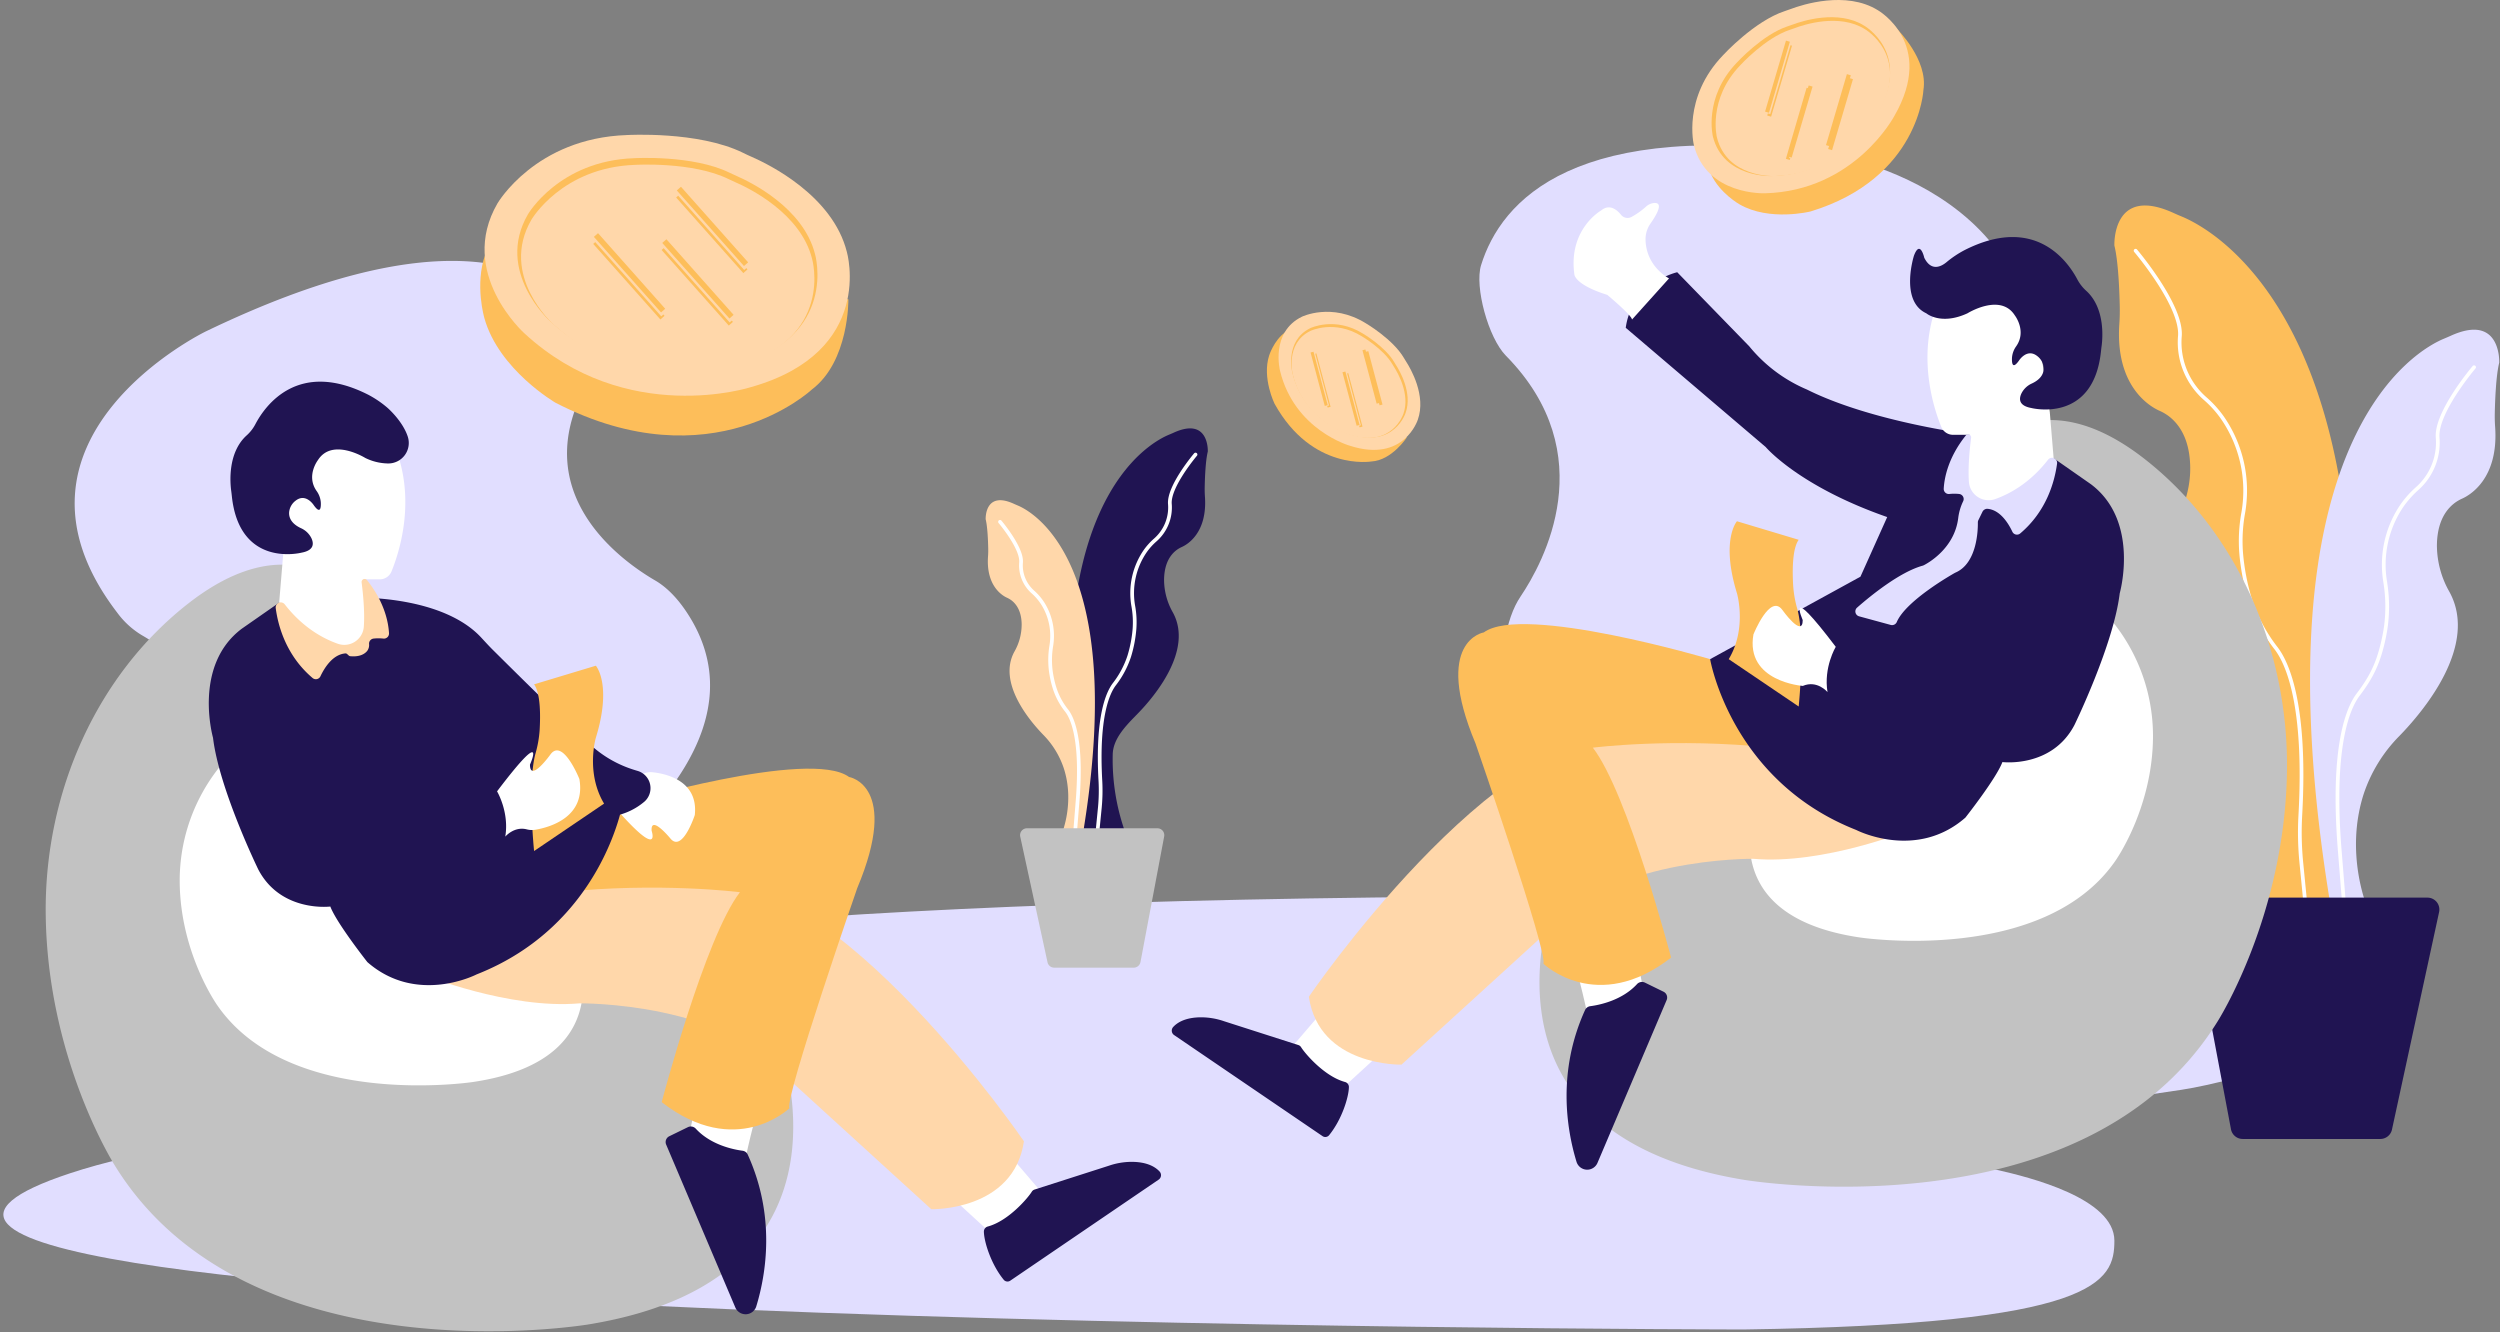 <svg xmlns="http://www.w3.org/2000/svg" viewBox="0 0 1342 715"><rect x="0" y="0" width="1342" height="715" fill="#808080" stroke="none"/><defs><style>.cls-1{fill:#e1deff;}.cls-2{fill:#fdbe5a;}.cls-3{fill:none;stroke:#fff;stroke-linecap:round;stroke-linejoin:round;stroke-width:2px;}.cls-4{fill:#201452;}.cls-5{fill:#ffd7aa;}.cls-6{fill:#c2c2c2;}.cls-7{fill:#fff;}</style></defs><title>visuels8</title><g id="Calque_4" data-name="Calque 4"><path class="cls-1" d="M207.8,546.64c-25.52-4.76-24.53-19.19,1.67-25.57,78-19,277.56-44.94,782.22-39.12,0,0,478.77,19.2,232.31,90.05-14.61,4.2-36.33,10.45-53,13-64,9.78-183.24,24-99,43,17.16,3.88,63,15.2,63,38,0,22-8.71,44.91-198.73,47.66,0,0-1149.74-.92-898.57-83.88,18.17-6,38.86-10.66,60.68-14C164.17,605.6,349.3,573,207.8,546.64Z"/><path class="cls-2" d="M1211.23,487s13.12-31.87,12.18-73.79c-.34-15-12.77-27.15-23.24-37.91-15.22-15.63-52-58.81-32.64-94,5.13-9.33,8.29-19.66,8.18-30.31-.11-10-2.7-20.92-11.68-27.71a26.22,26.22,0,0,0-5-2.86c-5-2.27-23.72-13.07-21.36-46.68.22-3.15.28-6.32.21-9.48-.18-8.62-.81-24.16-2.88-32.45,0,0-1.43-32.7,31.89-17.43,1.39.64,2.81,1.24,4.23,1.83,16.11,6.66,129.47,63.51,78.53,370.55Z"/><path class="cls-3" d="M1146.39,134.58s25.25,29.71,23.76,46A40.16,40.16,0,0,0,1183.76,214a57.93,57.93,0,0,1,9,9.9,68.83,68.83,0,0,1,11.41,51.39,85,85,0,0,0-1.13,21.42,118.88,118.88,0,0,0,4.84,25.16A86.1,86.1,0,0,0,1221.81,348c6.07,7.92,16.31,30.33,13,89.73a165.55,165.55,0,0,0,.55,25.39l2.36,24.07"/><path class="cls-1" d="M1270.65,486.78s-12.07-28.67-1.83-60.53A80.08,80.08,0,0,1,1288,395.06c12.52-12.87,42.77-48.4,26.85-77.36a50.81,50.81,0,0,1-6.72-24.94c.09-8.24,2.21-17.23,9.61-22.81a21.33,21.33,0,0,1,4.07-2.35c4.11-1.87,19.52-10.76,17.58-38.42-.19-2.59-.24-5.2-.18-7.8.16-7.09.67-19.88,2.38-26.71,0,0,1.17-26.9-26.25-14.33-1.14.52-2.31,1-3.48,1.5-13.25,5.47-102.64,52.26-60.71,304.94Z"/><path class="cls-3" d="M1328.09,197.12s-20.77,24.44-19.55,37.89a33,33,0,0,1-11,27.25,51.7,51.7,0,0,0-9.22,10.75,56.44,56.44,0,0,0-8,39.06,81.85,81.85,0,0,1,.48,23.85,96.89,96.89,0,0,1-3.39,15.33c-2.25,7.29-5.52,13.73-11.46,21.49-5.3,6.93-14.49,27.34-10,83.48l2.45,30.56"/><path class="cls-4" d="M1309.3,489.64,1284,606.4a6.41,6.41,0,0,1-6.26,5h-73.87a6.4,6.4,0,0,1-6.28-5.21l-22-116.76a6.39,6.39,0,0,1,6.28-7.58h121.24A6.39,6.39,0,0,1,1309.3,489.64Z"/><path class="cls-4" d="M604.31,447.58a116.45,116.45,0,0,1-7-42.63c.2-8.67,7.38-15.68,13.43-21.89,8.79-9,30-34,18.85-54.3a35.68,35.68,0,0,1-4.72-17.51c.06-5.78,1.55-12.08,6.74-16a15.12,15.12,0,0,1,2.86-1.66c2.89-1.31,13.7-7.55,12.34-27-.13-1.82-.16-3.65-.12-5.47.1-5,.47-14,1.66-18.75,0,0,.82-18.88-18.42-10.06-.8.37-1.62.71-2.44,1.05-9.31,3.85-74.79,36.68-45.36,214Z"/><path class="cls-3" d="M641.76,244S627.18,261.16,628,270.6a23.18,23.18,0,0,1-7.87,19.28,34,34,0,0,0-5.2,5.72,39.78,39.78,0,0,0-6.59,29.68,48.88,48.88,0,0,1,.65,12.37,68.76,68.76,0,0,1-2.79,14.54,49.76,49.76,0,0,1-8,15.08c-3.51,4.58-9.42,17.52-7.51,51.84a95.7,95.7,0,0,1-.32,14.66L589,447.67"/><path class="cls-5" d="M570,447.43s7-16.56,1.06-34.95a46.39,46.39,0,0,0-11-18c-7.24-7.44-24.71-28-15.52-44.69a29.4,29.4,0,0,0,3.89-14.41c0-4.75-1.28-9.94-5.55-13.17a13.42,13.42,0,0,0-2.35-1.36c-2.38-1.08-11.28-6.21-10.16-22.19.11-1.5.14-3,.1-4.5-.09-4.1-.38-11.49-1.37-15.43,0,0-.67-15.54,15.16-8.28.66.3,1.34.59,2,.87,7.66,3.16,59.29,30.19,35.07,176.13Z"/><path class="cls-3" d="M536.81,280.12s12,14.12,11.29,21.89a19.07,19.07,0,0,0,6.33,15.74,29.8,29.8,0,0,1,5.33,6.21,32.61,32.61,0,0,1,4.6,22.56,46.82,46.82,0,0,0-.27,13.78,55.16,55.16,0,0,0,1.95,8.85,37.7,37.7,0,0,0,6.62,12.41c3.06,4,8.37,15.8,5.8,48.23l-1.41,17.64"/><path class="cls-6" d="M547.66,449.09l14.64,67.44a3.68,3.68,0,0,0,3.61,2.91h42.67a3.7,3.7,0,0,0,3.63-3L624.93,449a3.69,3.69,0,0,0-3.63-4.38h-70A3.7,3.7,0,0,0,547.66,449.09Z"/><polygon class="cls-7" points="736.84 569.29 723.58 581.44 707.01 589.17 689.33 561.55 694.85 560.45 708.11 544.98 736.84 569.29"/><path class="cls-4" d="M724.09,583.58c-.1,5.44-3.81,17.42-10.6,25.76a2.62,2.62,0,0,1-3.53.55l-79.72-54.28a2.88,2.88,0,0,1-.52-4.26c2.07-2.3,6.4-5.23,15-5.26A38.06,38.06,0,0,1,657,548.17L697,561a2.7,2.7,0,0,1,1.44,1.16c1.82,3,12.31,15.62,23.63,18.67A2.79,2.79,0,0,1,724.09,583.58Z"/><path class="cls-2" d="M755.18,234.8s-8,12.31-19,12.92c0,0-31.84,5.36-52-31,0,0-6.8-13.85-2.9-25.88,0,0,2.43-7.89,8.52-12.44Z"/><path class="cls-5" d="M761.09,225.28s-7.35,23.38-36.46,14c0,0-29.77-8.34-37.51-40.26,0,0-5.32-20.65,11.74-29,0,0,16-7.85,34.33,3.53,0,0,14.57,8.51,20.48,18.68.37.64.76,1.28,1.16,1.9C757.26,197.9,765.68,212.38,761.09,225.28Z"/><path class="cls-2" d="M754.55,221.58s-6,19.21-30,11.51c0,0-24.47-6.85-30.83-33.08,0,0-4.37-17,9.65-23.86,0,0,13.14-6.45,28.22,2.9,0,0,12,7,16.83,15.35.3.53.62,1,.95,1.57C751.39,199.07,758.31,211,754.55,221.58Z"/><path class="cls-5" d="M753.37,222.05s-5.9,18.77-29.28,11.25c0,0-23.92-6.69-30.13-32.33,0,0-4.27-16.59,9.43-23.31,0,0,12.84-6.31,27.58,2.83,0,0,11.69,6.83,16.44,15q.45.78.93,1.53C750.29,200.05,757.05,211.68,753.37,222.05Z"/><rect class="cls-2" x="725.96" y="200.09" width="1.63" height="29.68" transform="translate(-30.82 193.91) rotate(-14.89)"/><rect class="cls-2" x="736.71" y="188.26" width="1.63" height="29.68" transform="translate(-27.42 196.27) rotate(-14.89)"/><rect class="cls-2" x="708.84" y="189.46" width="1.63" height="29.68" transform="translate(-28.67 189.16) rotate(-14.89)"/><rect class="cls-5" x="725.12" y="199.38" width="1.63" height="29.68" transform="translate(-30.67 193.67) rotate(-14.89)"/><rect class="cls-5" x="735.87" y="187.54" width="1.63" height="29.68" transform="matrix(0.97, -0.26, 0.26, 0.97, -27.27, 196.04)"/><rect class="cls-5" x="708" y="188.75" width="1.63" height="29.68" transform="translate(-28.51 188.92) rotate(-14.89)"/><rect class="cls-2" x="724.41" y="199.2" width="1.63" height="29.68" transform="translate(-30.65 193.48) rotate(-14.89)"/><rect class="cls-2" x="735.15" y="187.37" width="1.63" height="29.68" transform="translate(-27.25 195.84) rotate(-14.89)"/><rect class="cls-2" x="707.29" y="188.57" width="1.63" height="29.68" transform="translate(-28.49 188.73) rotate(-14.89)"/><path class="cls-1" d="M808.36,190.93c-9.41-9.54-16.91-37-13.32-48.58,10.7-34.55,50.27-80,188.78-59,0,0,132.87,20.48,104.9,150.35-1.66,7.7-4.15,13.74-7.25,18.25-11.91,17.34-42.72,75.1,13.64,146.93,7,8.91,13.94,21.06,20,35.58,14,33.69,28.12,86.89-21.38,88.38,0,0-308.93-24.37-286.21-177.17,1.64-11.05,4.68-19.5,8.72-25.47C828.4,302.19,860.51,243.85,808.36,190.93Z"/><path class="cls-6" d="M998.77,344.85A168.49,168.49,0,0,1,921,400c-27.22,9.28-65.55,29.72-84.33,73.7,0,0-57.46,133.84,99.43,159.62,0,0,182.3,30.7,254.12-84.72,0,0,36.59-56.93,37.44-135.52.72-66-27.82-128.69-76.41-166.69-37.36-29.22-86.54-39.9-124.55,50.51C1026.74,296.91,1021.71,315.9,998.77,344.85Z"/><path class="cls-7" d="M1032.25,363.18a91.46,91.46,0,0,1-42,26.78c-14.68,4.5-35.37,14.43-45.5,35.78,0,0-31,65,53.65,77.5,0,0,98.37,14.91,137.12-41.13,0,0,19.74-27.64,20.2-65.8a97.61,97.61,0,0,0-41.23-80.93c-20.16-14.19-46.69-19.38-67.2,24.52C1047.34,339.9,1044.63,349.12,1032.25,363.18Z"/><path class="cls-5" d="M1025.2,445.54s-46.4,18.78-84,15.47c0,0-80.66-1.1-113.8,42L752.31,571.5s-44.2,1.1-49.72-36.46c0,0,99.43-145.85,175.67-141.43l107.17,6.63Z"/><path class="cls-7" d="M878.26,511.83l3.31,16.58s-8.84,14.36-29.83,14.36c0,0-6.63-30.94-9.94-33.15Z"/><path class="cls-4" d="M894.66,536.82l-37.12,87.39a6,6,0,0,1-11.29-.63c-5.28-17.33-10.43-48.37,4.64-81.46a3.58,3.58,0,0,1,2.79-2c4.7-.62,16.92-3,25.05-11.82a3.64,3.64,0,0,1,4.27-.83l10,4.89A3.48,3.48,0,0,1,894.66,536.82Z"/><path class="cls-2" d="M918,353.84S817.49,324,796.5,339.48c0,0-27.62,4.42-4.42,59.66,0,0,38.67,111.59,36.46,118.22,0,0,28.73,27.62,68.5-3.32,0,0-23.2-88.39-42-112.69,0,0,43.09-5.53,96.12,0Z"/><path class="cls-4" d="M1059.45,233.41s-54.13-6.63-89.49-24.31A80.38,80.38,0,0,1,939,185.9l-38.67-39.77s-24.31,5.52-27.63,29.83L947.86,240s17.68,21,65.19,37.56l-14.36,32L918,353.84s11.05,65.19,78.45,91.7c0,0,32,16.57,58.56-6.63,0,0,16.57-21,19.88-29.83,0,0,26.52,3.32,38.67-19.89,0,0,21-43.08,24.31-70.71,0,0,11-38.67-15.47-58.55L1086,234.51Z"/><path class="cls-2" d="M965.54,289.76l-33.14-9.95s-8.84,9.95,0,38.67c0,0,5.52,18.79-4.42,35.36l37.56,25.41s3.72-36.21-.77-52.45a59.59,59.59,0,0,1-2.19-12.34C962.09,306.33,962.09,294.59,965.54,289.76Z"/><path class="cls-7" d="M985.43,347.21s-6.63,11.05-4.42,24.31c0,0-5.52-6.63-13.26-3.32,0,0-30.93-2.21-26.51-27.62,0,0,8.83-22.1,15.46-13.26,0,0,11,15.47,11,5.53C967.75,332.85,957.81,310.75,985.43,347.21Z"/><path class="cls-7" d="M1100.33,221.26l2.21,26.51s-9.94,19.89-44.19,24.31c0,0-11-19.89-1.1-34.25v-4.42h-8.84a6.82,6.82,0,0,1-6.32-4.24c-4-9.81-12.27-35.25-3.63-62l44.2-7.74,13.26,32.05Z"/><path class="cls-1" d="M1104.24,248.83c-1.35,10-5.77,25.69-19.82,37.55a2.72,2.72,0,0,1-4.21-1c-2.07-4.4-6.56-11.77-13.45-12.26a2.9,2.9,0,0,0-2.52,1.5L1062,279.2a2.86,2.86,0,0,0-.29,1.25c.06,3.66-.25,21.92-12.07,26.94l-.19.09c-1.65.93-26.3,14.92-31.23,26.36a2.75,2.75,0,0,1-3.25,1.63l-17-4.63a2.72,2.72,0,0,1-1.09-4.67c7.07-6.21,22.85-19.12,35.29-22.54a4,4,0,0,0,.44-.17c2-1,16.5-8.83,18.56-25.3a28.71,28.71,0,0,1,2.61-9,2.73,2.73,0,0,0-2.17-4,24.34,24.34,0,0,0-5.12,0,2.73,2.73,0,0,1-3.1-2.82c.3-5.5,2.22-16.51,11.81-28.53a1.63,1.63,0,0,1,2.9,1.2c-.77,5.93-1.75,15.63-1.19,23.7a10.62,10.62,0,0,0,14.21,9.17c7.86-2.82,18.66-8.72,28.26-21.08A2.73,2.73,0,0,1,1104.24,248.83Z"/><path class="cls-4" d="M1115.12,150c-5.28-10-22.89-34.78-60.46-15.78a55.14,55.14,0,0,0-9.85,6.59c-3,2.45-8.19,4.91-11.87-2.46,0,0-2.21-9.94-5.53-1.1,0,0-7.73,24.3,6.63,30.93,0,0,7.74,6.63,22.1,0,0,0,17.68-11.05,25.41,1.11,0,0,6.5,8.36.77,16.56a12,12,0,0,0-2.3,6.39c-.1,3.08.43,6,3.74,1.36,0,0,4.3-6.88,9.86-2.44a8.73,8.73,0,0,1,3.43,6.26c.13,2.57-1,5.93-6.31,8.42a11.43,11.43,0,0,0-5.74,5.58c-1.29,2.92-1.19,6.39,5.39,7.59,0,0,33.34,8.6,37.42-30.44.09-.87.18-1.75.31-2.62.58-4.21,2.06-20.51-8.25-29.86A22.31,22.31,0,0,1,1115.12,150Z"/><path class="cls-7" d="M895.94,149.44s-12.17-6.08-12.61-20.56a14.68,14.68,0,0,1,2.7-8.95c3-4.27,7.43-11.56,1.65-10.94a7.51,7.51,0,0,0-4.18,2,40.36,40.36,0,0,1-7.76,5.49,4.48,4.48,0,0,1-5.54-1.13c-2.05-2.58-6.12-6.19-10.72-2.36,0,0-17.68,9.94-14.37,34.25,0,0,0,5.53,17.68,11.05,0,0,13.26,11.05,13.26,13.26Z"/><path class="cls-2" d="M1018.5,15.75s16.59,16.41,14,32.51c0,0-2.12,47.45-60.59,65.25,0,0-22,5.51-38.14-3.82,0,0-10.59-5.93-15.25-16.1Z"/><path class="cls-5" d="M1008,5.46s31.36,17.8,8.9,56.78c0,0-21.18,40.25-69.49,41.52,0,0-31.35,1.27-38.13-25.84,0,0-6.36-25.43,15.68-48.31,0,0,16.73-18.32,33.19-23.68q1.56-.51,3.09-1.08C967.39,2.52,990.83-5.12,1008,5.46Z"/><path class="cls-2" d="M1000.62,13.73s25.77,14.63,7.31,46.66c0,0-17.41,33.09-57.11,34.13,0,0-25.77,1-31.34-21.24,0,0-5.22-20.9,12.89-39.7,0,0,13.75-15.06,27.28-19.47.85-.27,1.7-.57,2.54-.88C967.27,11.32,986.52,5,1000.62,13.73Z"/><path class="cls-5" d="M1000.94,15.57s25.18,14.29,7.14,45.6c0,0-17,32.33-55.81,33.35,0,0-25.18,1-30.63-20.76,0,0-5.1-20.42,12.59-38.79,0,0,13.44-14.72,26.67-19,.83-.27,1.66-.56,2.48-.86C968.34,13.21,987.16,7.07,1000.94,15.57Z"/><rect class="cls-2" x="947.58" y="66.21" width="39.73" height="2.18" transform="matrix(0.28, -0.96, 0.96, 0.28, 629.78, 976.4)"/><rect class="cls-2" x="968.1" y="60.14" width="39.73" height="2.18" transform="translate(650.33 991.73) rotate(-73.6)"/><rect class="cls-2" x="935.38" y="42.15" width="39.73" height="2.18" transform="translate(644.11 947.44) rotate(-73.6)"/><rect class="cls-5" x="947.11" y="64.81" width="39.73" height="2.18" transform="translate(630.79 974.95) rotate(-73.6)"/><rect class="cls-5" x="967.63" y="58.74" width="39.73" height="2.18" transform="matrix(0.28, -0.96, 0.96, 0.28, 651.34, 990.28)"/><rect class="cls-5" x="934.92" y="40.75" width="39.73" height="2.18" transform="translate(645.12 945.99) rotate(-73.6)"/><rect class="cls-2" x="946.41" y="64.11" width="39.73" height="2.18" transform="translate(630.96 973.78) rotate(-73.6)"/><rect class="cls-2" x="966.93" y="58.04" width="39.73" height="2.18" transform="translate(651.51 989.11) rotate(-73.6)"/><rect class="cls-2" x="934.22" y="40.06" width="39.73" height="2.18" transform="translate(645.29 944.81) rotate(-73.6)"/><polygon class="cls-7" points="515.41 646.88 528.67 659.03 545.24 666.76 562.92 639.14 557.39 638.04 544.13 622.57 515.41 646.88"/><path class="cls-4" d="M528.15,661.17c.1,5.44,3.81,17.42,10.61,25.76a2.62,2.62,0,0,0,3.53.55L622,633.2a2.88,2.88,0,0,0,.52-4.26c-2.07-2.3-6.39-5.23-15-5.26a38.06,38.06,0,0,0-12.28,2.08l-39.94,12.81a2.72,2.72,0,0,0-1.45,1.16c-1.81,3-12.31,15.62-23.63,18.67A2.8,2.8,0,0,0,528.15,661.17Z"/><path class="cls-1" d="M314.3,207.5c5.63-10.44,3.25-34.34-4.18-42.33-22.13-23.79-75.43-47.1-199.67,12.75,0,0-119,57.7-47.49,151a45.53,45.53,0,0,0,13.2,12.07c17.31,9.89,66.57,45.61,37.94,119.68-3.55,9.19-5.93,20.9-6.63,34.2-1.61,30.84,3.41,77.06,50.91,62.73,0,0,284.85-115.86,210.35-228.78-5.38-8.16-11.2-13.85-17.11-17.27C333.82,301.17,283.12,265.4,314.3,207.5Z"/><path class="cls-6" d="M253.47,422.44a168.51,168.51,0,0,0,77.74,55.16c27.21,9.28,65.55,29.72,84.33,73.71,0,0,57.45,133.83-99.44,159.61,0,0-182.3,30.7-254.12-84.72,0,0-36.59-56.93-37.44-135.52C23.83,424.66,52.37,362,101,324c37.36-29.22,86.54-39.9,124.54,50.51C225.5,374.5,230.53,393.49,253.47,422.44Z"/><path class="cls-7" d="M220,440.77a91.38,91.38,0,0,0,41.94,26.78c14.69,4.5,35.37,14.43,45.5,35.78,0,0,31,65-53.65,77.5,0,0-98.36,14.91-137.11-41.13,0,0-19.75-27.64-20.21-65.8A97.64,97.64,0,0,1,137.71,393c20.15-14.19,46.69-19.38,67.2,24.52C204.91,417.49,207.62,426.71,220,440.77Z"/><path class="cls-5" d="M227,523.13s46.4,18.78,84,15.47c0,0,80.65-1.1,113.8,42l75.13,68.51s44.19,1.1,49.72-36.46c0,0-99.44-145.85-175.67-141.43l-107.17,6.63Z"/><path class="cls-7" d="M374,589.42,370.67,606s8.84,14.36,29.83,14.36c0,0,6.63-30.94,9.95-33.15Z"/><path class="cls-4" d="M357.59,614.41,394.7,701.8a6,6,0,0,0,11.3-.63c5.27-17.33,10.42-48.37-4.65-81.46a3.55,3.55,0,0,0-2.78-2c-4.7-.62-16.93-3-25.06-11.82a3.61,3.61,0,0,0-4.26-.82l-10,4.88A3.47,3.47,0,0,0,357.59,614.41Z"/><path class="cls-2" d="M334.21,431.43s100.54-29.83,121.54-14.36c0,0,27.62,4.42,4.42,59.66,0,0-38.67,111.59-36.47,118.22,0,0-28.72,27.62-68.5-3.32,0,0,23.21-88.39,42-112.69,0,0-43.09-5.53-96.12,0Z"/><path class="cls-7" d="M328.85,432s9.57-8.11,6.83-19.81c0,0,4.6,4.84,10.64,2.78a8.1,8.1,0,0,1,3.37-.48c6.32.56,25.34,3.83,23.28,23,0,0-6.6,20.23-13,12.73,0,0-10.76-13.16-10.18-4.29C349.76,445.93,355.61,462.93,328.85,432Z"/><path class="cls-4" d="M239.19,355.19l14.37,32,80.65,44.2s-11,65.19-78.44,91.7c0,0-32,16.57-58.56-6.63,0,0-16.57-21-19.89-29.83,0,0-26.51,3.32-38.67-19.89,0,0-21-43.08-24.3-70.71,0,0-11-38.67,15.46-58.55l36.46-25.42,26.2,8.79s45.27-1.09,66,21.57c2,2.15,3.94,4.3,6,6.35,10.08,10,36.82,36.55,52.33,50.87a61.22,61.22,0,0,0,20.5,12.56c1.54.57,3.16,1.1,4.82,1.58a9.65,9.65,0,0,1,3.8,16.54,35.06,35.06,0,0,1-16,7.67L256.1,400.47Z"/><path class="cls-2" d="M286.7,367.35l33.15-10s8.84,10,0,38.67c0,0-5.53,18.79,4.42,35.36L286.7,456.84s-3.71-36.21.78-52.45a60.26,60.26,0,0,0,2.19-12.34C290.16,383.92,290.16,372.18,286.7,367.35Z"/><path class="cls-7" d="M266.82,424.8s6.62,11.05,4.41,24.31c0,0,4.77-5.72,11.64-3.88a11.13,11.13,0,0,0,4.84.12c7.8-1.39,26.83-6.88,23.3-27.18,0,0-8.84-22.1-15.47-13.26,0,0-11.05,15.47-11.05,5.53C284.49,410.44,294.44,388.34,266.82,424.8Z"/><path class="cls-7" d="M151.91,298.85l-2.21,26.51s9.94,19.89,44.2,24.31c0,0,11-19.89,1.1-34.25V311h8.83a6.83,6.83,0,0,0,6.33-4.24c4-9.81,12.27-35.25,3.62-62L169.59,237l-15,32.57Z"/><path class="cls-5" d="M188,352.25c-1-.09-1.57-1.57-2.52-1.5-6.91.49-11.4,7.89-13.47,12.29a2.72,2.72,0,0,1-4.2.93c-14-11.86-18.47-27.53-19.81-37.55a2.72,2.72,0,0,1,4.85-2c9.68,12.46,20.58,18.36,28.46,21.14a10.51,10.51,0,0,0,14-9.25c.55-8.07-.43-17.76-1.2-23.69a1.63,1.63,0,0,1,2.88-1.23c9.61,12,11.54,23.07,11.83,28.57a2.73,2.73,0,0,1-3.1,2.82,24.34,24.34,0,0,0-5.12,0,2.75,2.75,0,0,0-2.49,2.88,5.33,5.33,0,0,1-1,3.76C195.81,351,193.16,352.74,188,352.25Z"/><path class="cls-4" d="M137.12,227.64c5.28-10,22.89-34.79,60.47-15.79a55.5,55.5,0,0,1,9.85,6.59c2,1.64,9,8.36,11.47,16a11,11,0,0,1-10.36,14.35,28.62,28.62,0,0,1-12.45-2.95s-17.67-11-25.41,1.11c0,0-6.5,8.36-.77,16.56a11.94,11.94,0,0,1,2.3,6.39c.11,3.08-.42,6-3.74,1.36,0,0-4.29-6.88-9.86-2.44a8.72,8.72,0,0,0-3.42,6.26c-.14,2.57,1,5.93,6.3,8.42a11.45,11.45,0,0,1,5.75,5.58c1.29,2.92,1.19,6.39-5.4,7.59,0,0-33.34,8.6-37.41-30.44-.09-.87-.19-1.75-.31-2.62-.59-4.23-2.08-20.67,8.4-30A21.27,21.27,0,0,0,137.12,227.64Z"/><path class="cls-2" d="M455.42,160.69s.48,33.35-19.69,48.46c0,0-53.49,50.34-137.5,7.06,0,0-30.37-17.63-38.18-45.32,0,0-5.35-18,.44-34.29Z"/><path class="cls-5" d="M454.59,135.22s15.59,53.52-51.31,72.54c0,0-66.87,21.81-121.8-28.84,0,0-36.14-32.38-14.43-69.75,0,0,20.34-35,69.43-36.67,0,0,38.3-2.29,62.34,9.51,1.51.75,3,1.47,4.58,2.14C412.76,88.23,447,105,454.59,135.22Z"/><path class="cls-2" d="M437.52,136.46s12.82,44-42.17,59.62c0,0-55,17.92-100.1-23.7,0,0-29.7-26.61-11.86-57.33,0,0,16.72-28.79,57.06-30.13,0,0,31.48-1.88,51.23,7.82,1.25.61,2.5,1.2,3.78,1.75C403.15,97.84,431.27,111.63,437.52,136.46Z"/><path class="cls-5" d="M435.9,138.84s12.52,43-41.22,58.26c0,0-53.71,17.52-97.82-23.16,0,0-29-26-11.6-56,0,0,16.35-28.14,55.77-29.45,0,0,30.76-1.84,50.07,7.64,1.22.59,2.44,1.17,3.68,1.71C402.3,101.1,429.78,114.57,435.9,138.84Z"/><rect class="cls-2" x="372.8" y="126.34" width="2.98" height="54.28" transform="translate(-7.43 287.42) rotate(-41.63)"/><rect class="cls-2" x="380.6" y="98.17" width="2.98" height="54.28" transform="translate(13.26 285.49) rotate(-41.63)"/><rect class="cls-2" x="336.09" y="123.07" width="2.98" height="54.28" transform="translate(-14.53 262.21) rotate(-41.63)"/><rect class="cls-5" x="373.26" y="124.66" width="2.98" height="54.28" transform="translate(-6.2 287.3) rotate(-41.63)"/><rect class="cls-5" x="381.06" y="96.49" width="2.98" height="54.28" transform="translate(14.49 285.37) rotate(-41.63)"/><rect class="cls-5" x="336.55" y="121.39" width="2.98" height="54.28" transform="translate(-13.3 262.09) rotate(-41.63)"/><rect class="cls-2" x="373.15" y="122.55" width="2.98" height="54.28" transform="translate(-4.82 286.7) rotate(-41.63)"/><rect class="cls-2" x="380.96" y="94.37" width="2.98" height="54.28" transform="translate(15.87 284.77) rotate(-41.63)"/><rect class="cls-2" x="336.44" y="119.28" width="2.98" height="54.28" transform="translate(-11.92 261.49) rotate(-41.63)"/></g></svg>
